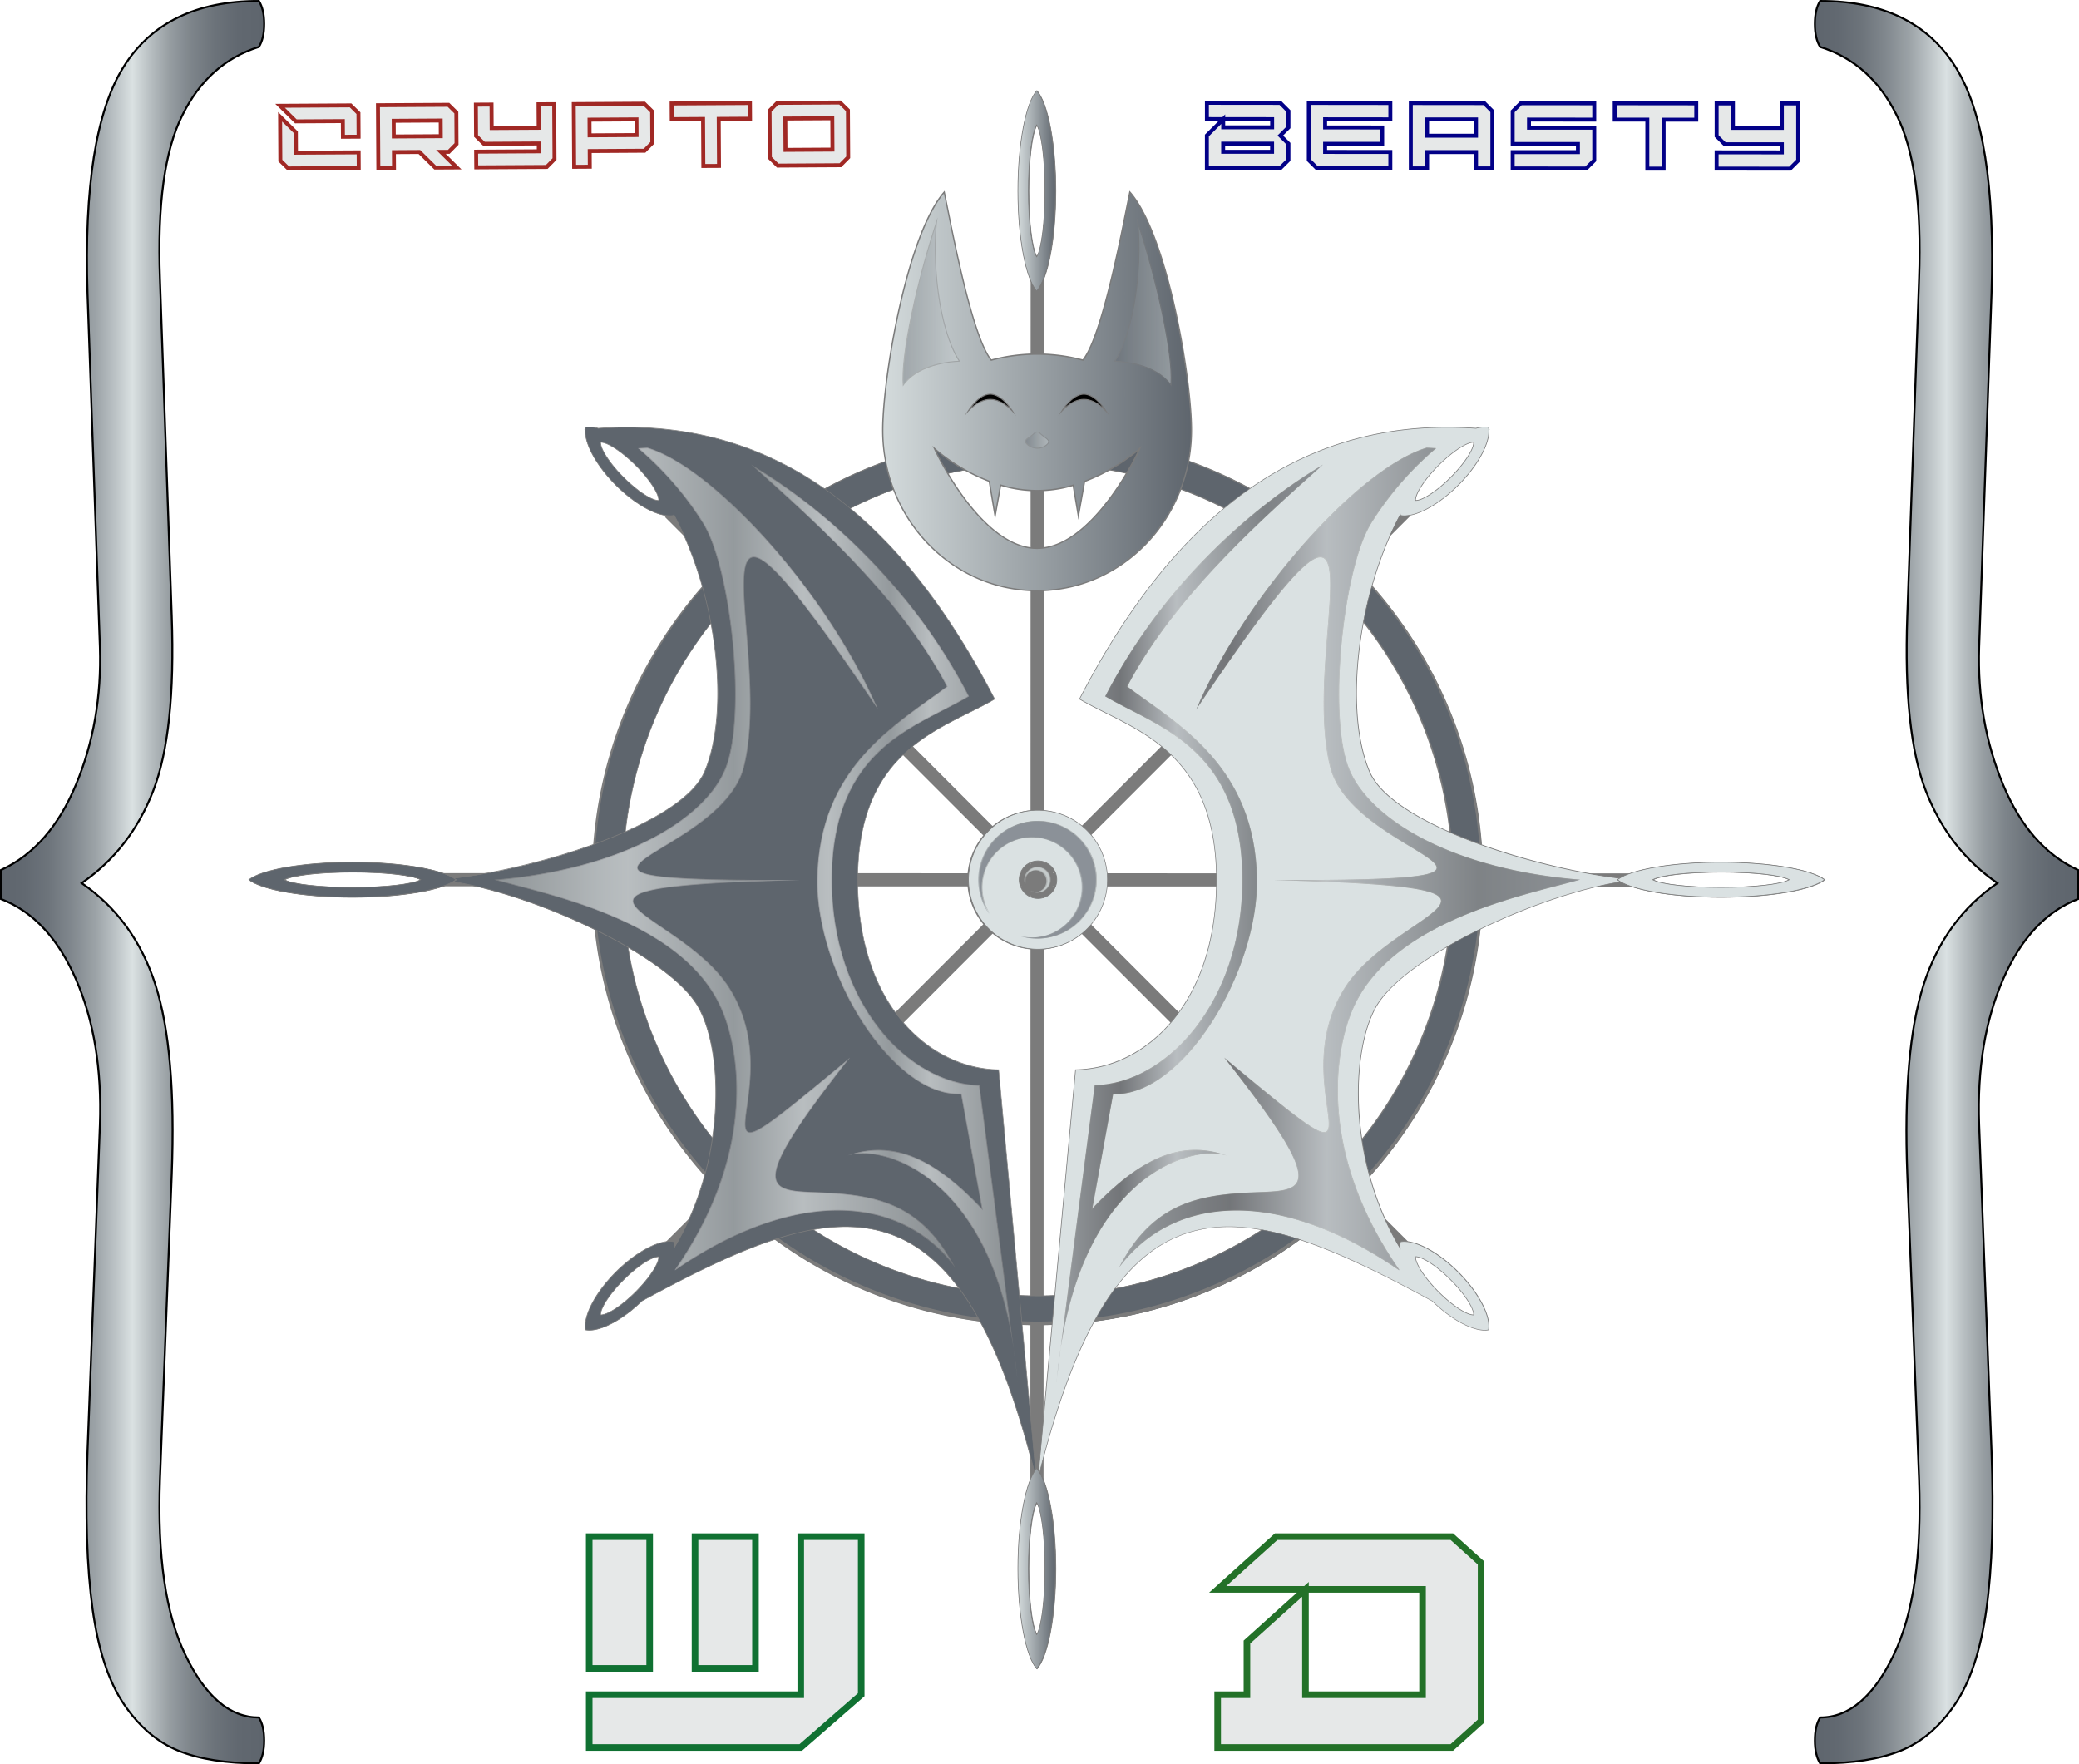 <svg xmlns="http://www.w3.org/2000/svg" xmlns:xlink="http://www.w3.org/1999/xlink" viewBox="0 0 1578.18 1339.24"><defs><style>.cls-1,.cls-4{fill:#5e656d;}.cls-1,.cls-6,.cls-7{stroke:#7b7b7b;}.cls-1,.cls-19,.cls-20,.cls-21,.cls-22,.cls-23,.cls-24,.cls-6,.cls-7{stroke-miterlimit:10;}.cls-1{stroke-width:10px;}.cls-14,.cls-2,.cls-6,.cls-7{fill:#dae1e2;}.cls-3{fill:#7b7b7b;}.cls-14,.cls-5,.cls-6,.cls-7{opacity:0.4;}.cls-7{stroke-width:0.5px;}.cls-8{fill:url(#Dégradé_sans_nom_19);}.cls-9{fill:url(#Dégradé_sans_nom_19-2);}.cls-10{fill:url(#Dégradé_sans_nom_19-3);}.cls-11{fill:url(#Dégradé_sans_nom_2);}.cls-12{fill:url(#Dégradé_sans_nom_2-2);}.cls-13{fill:url(#Dégradé_sans_nom_2-3);}.cls-15{fill:url(#V_KƒOƒ_ƒf_ƒVƒ_ƒ_ƒXƒEƒHƒbƒ_35);}.cls-16{fill:url(#V_KƒOƒ_ƒf_ƒVƒ_ƒ_ƒXƒEƒHƒbƒ_35-2);}.cls-17{fill:url(#V_KƒOƒ_ƒf_ƒVƒ_ƒ_ƒXƒEƒHƒbƒ_36);}.cls-18{fill:url(#V_KƒOƒ_ƒf_ƒVƒ_ƒ_ƒXƒEƒHƒbƒ_36-2);}.cls-19,.cls-20{stroke:#000;stroke-width:1.5px;}.cls-19{fill:url(#Dégradé_sans_nom_16);}.cls-20{fill:url(#Dégradé_sans_nom_16-2);}.cls-21,.cls-22,.cls-23,.cls-24{fill:#e6e8e8;}.cls-21{stroke:#a02824;}.cls-21,.cls-22{stroke-width:3px;}.cls-22{stroke:#020087;}.cls-23{stroke:#237128;}.cls-23,.cls-24{stroke-width:5px;}.cls-24{stroke:#107132;}</style><linearGradient id="Dégradé_sans_nom_19" x1="800.42" y1="271.58" x2="828.92" y2="271.58" gradientUnits="userSpaceOnUse"><stop offset="0" stop-color="#d4dbdc"/><stop offset="1" stop-color="#5e656d"/></linearGradient><linearGradient id="Dégradé_sans_nom_19-2" x1="800.42" y1="1317.28" x2="828.92" y2="1317.28" xlink:href="#Dégradé_sans_nom_19"/><linearGradient id="Dégradé_sans_nom_19-3" x1="697.82" y1="423.78" x2="932.15" y2="423.78" xlink:href="#Dégradé_sans_nom_19"/><linearGradient id="Dégradé_sans_nom_2" x1="873.96" y1="357.17" x2="916.78" y2="357.17" gradientUnits="userSpaceOnUse"><stop offset="0" stop-color="#5e656d"/><stop offset="1" stop-color="#d4dbdc"/></linearGradient><linearGradient id="Dégradé_sans_nom_2-2" x1="713.2" y1="357.17" x2="756.02" y2="357.17" xlink:href="#Dégradé_sans_nom_2"/><linearGradient id="Dégradé_sans_nom_2-3" x1="806.19" y1="460.75" x2="823.79" y2="460.75" xlink:href="#Dégradé_sans_nom_2"/><linearGradient id="V_KƒOƒ_ƒf_ƒVƒ_ƒ_ƒXƒEƒHƒbƒ_35" x1="402.75" y1="778.71" x2="752.8" y2="778.71" gradientUnits="userSpaceOnUse"><stop offset="0" stop-color="#898b8d"/><stop offset="0.12" stop-color="#bbbcbd"/><stop offset="0.23" stop-color="#e6e7e8"/><stop offset="0.29" stop-color="#f7f7f8"/><stop offset="0.52" stop-color="#9c9ea1"/><stop offset="0.67" stop-color="#f5f5f6"/><stop offset="1" stop-color="#77787b"/></linearGradient><linearGradient id="V_KƒOƒ_ƒf_ƒVƒ_ƒ_ƒXƒEƒHƒbƒ_35-2" x1="597.92" y1="827.72" x2="800.23" y2="827.72" xlink:href="#V_KƒOƒ_ƒf_ƒVƒ_ƒ_ƒXƒEƒHƒbƒ_35"/><linearGradient id="V_KƒOƒ_ƒf_ƒVƒ_ƒ_ƒXƒEƒHƒbƒ_36" x1="877.18" y1="778.71" x2="1227.23" y2="778.71" gradientUnits="userSpaceOnUse"><stop offset="0" stop-color="#898b8d"/><stop offset="0.09" stop-color="#5b5b5c"/><stop offset="0.19" stop-color="#333031"/><stop offset="0.24" stop-color="#231f20"/><stop offset="0.45" stop-color="#d0d2d3"/><stop offset="0.78" stop-color="#404041"/><stop offset="1" stop-color="#626366"/></linearGradient><linearGradient id="V_KƒOƒ_ƒf_ƒVƒ_ƒ_ƒXƒEƒHƒbƒ_36-2" x1="829.75" y1="827.72" x2="1032.06" y2="827.72" xlink:href="#V_KƒOƒ_ƒf_ƒVƒ_ƒ_ƒXƒEƒHƒbƒ_36"/><linearGradient id="Dégradé_sans_nom_16" x1="28.47" y1="796.31" x2="228.26" y2="796.31" gradientUnits="userSpaceOnUse"><stop offset="0" stop-color="#5e656d"/><stop offset="0.09" stop-color="#626971"/><stop offset="0.18" stop-color="#6d747b"/><stop offset="0.27" stop-color="#81888e"/><stop offset="0.36" stop-color="#9ca3a7"/><stop offset="0.44" stop-color="#bec5c8"/><stop offset="0.5" stop-color="#dae1e2"/><stop offset="0.57" stop-color="#b6bdc0"/><stop offset="0.64" stop-color="#979ea2"/><stop offset="0.72" stop-color="#7e858b"/><stop offset="0.81" stop-color="#6c737a"/><stop offset="0.9" stop-color="#616870"/><stop offset="1" stop-color="#5e656d"/></linearGradient><linearGradient id="Dégradé_sans_nom_16-2" x1="1405.36" y1="796.31" x2="1605.15" y2="796.31" xlink:href="#Dégradé_sans_nom_16"/></defs><g id="wheels"><g id="wheel-flat-dkgrey"><line class="cls-1" x1="787.37" y1="204.09" x2="787.16" y2="1131.59"/><line class="cls-1" x1="508.34" y1="388.91" x2="1066.2" y2="946.77"/><line class="cls-1" x1="322.89" y1="667.73" x2="1251.65" y2="667.94"/><line class="cls-1" x1="507.45" y1="947.66" x2="1067.09" y2="388.02"/><path class="cls-2" d="M815,846A51.49,51.49,0,1,1,851.41,831,51.15,51.15,0,0,1,815,846Zm0-67a15.5,15.5,0,1,0,11,4.54A15.43,15.43,0,0,0,815,779Z" transform="translate(-27.72 -126.7)"/><path class="cls-3" d="M815,744.53a50,50,0,1,1-35.36,14.65A49.64,49.64,0,0,1,815,744.53m0,67a17,17,0,1,0-12-5,16.85,16.85,0,0,0,12,5m0-70a53,53,0,1,0,37.48,15.53A52.85,52.85,0,0,0,815,741.53Zm0,67a14,14,0,1,1,9.9-4.1,13.93,13.93,0,0,1-9.9,4.1Z" transform="translate(-27.72 -126.7)"/><path class="cls-4" d="M815,1131a336.49,336.49,0,1,1,237.94-98.55A334.31,334.31,0,0,1,815,1131Zm0-653.62c-174.57,0-316.59,142.26-316.59,317.12s142,317.12,316.59,317.12,316.58-142.26,316.58-317.12S989.55,477.41,815,477.41Z" transform="translate(-27.72 -126.7)"/><path class="cls-3" d="M815,459.53a334,334,0,1,1-130.4,26.33A332.87,332.87,0,0,1,815,459.53m0,653.62c175.39,0,318.08-142.93,318.08-318.62S990.38,475.91,815,475.91,496.9,618.85,496.9,794.53,639.6,1113.15,815,1113.15m0-656.62c-186.67,0-338,151.33-338,338s151.33,338,338,338,338-151.32,338-338-151.33-338-338-338Zm0,653.62c-174,0-315.09-141.3-315.09-315.62S641,478.91,815,478.91s315.08,141.31,315.08,315.62S989,1110.15,815,1110.15Z" transform="translate(-27.72 -126.7)"/><g class="cls-5"><path class="cls-4" d="M815.05,838.72h-1.23A38.12,38.12,0,0,0,832.67,832a38.49,38.49,0,1,0-59.19-22.33,44.21,44.21,0,1,1,41.57,29Z" transform="translate(-27.72 -126.7)"/><path class="cls-3" d="M815,749.84v1a43.7,43.7,0,0,1,7.28,86.79,39,39,0,1,0-50.43-36.52A43.69,43.69,0,0,1,815,750.84v-1m0,0a44.7,44.7,0,0,0-36.77,70c.23.33.47.65.71,1a38.07,38.07,0,1,1,22.8,16.33A44.69,44.69,0,1,0,815,749.84Z" transform="translate(-27.72 -126.7)"/></g><path class="cls-6" d="M820.86,799.74A8.24,8.24,0,1,0,805.94,798a9.69,9.69,0,1,1,4.07,4.85l-.22-.14A8.23,8.23,0,0,0,820.86,799.74Z" transform="translate(-27.72 -126.7)"/></g></g><g id="RVGborders"><g id="wheel-flat-dkgrey-2" data-name="wheel-flat-dkgrey"><path class="cls-2" d="M815.67,847.18a52.75,52.75,0,1,1,0-105.5h0a52.75,52.75,0,1,1,0,105.5Zm0-67a14.24,14.24,0,1,0,10.08,4.17A14.18,14.18,0,0,0,815.67,780.18Z" transform="translate(-27.72 -126.7)"/><path class="cls-3" d="M815.67,741.93a52.51,52.51,0,1,1-37.12,15.38,52.13,52.13,0,0,1,37.12-15.38m0,67a14.51,14.51,0,1,0-10.25-4.25,14.4,14.4,0,0,0,10.25,4.25m0-67.5A53,53,0,1,0,853.15,757a52.84,52.84,0,0,0-37.48-15.52Zm0,67a14,14,0,1,1,9.9-4.1,14,14,0,0,1-9.9,4.1Z" transform="translate(-27.72 -126.7)"/><path class="cls-4" d="M815.67,1132.18a337.75,337.75,0,1,1,238.83-98.93A335.53,335.53,0,0,1,815.67,1132.18Zm0-653.62c-173.88,0-315.33,141.7-315.33,315.87S641.79,1110.3,815.67,1110.3,1131,968.6,1131,794.43,989.55,478.56,815.67,478.56Z" transform="translate(-27.72 -126.7)"/><path class="cls-3" d="M815.67,456.93A336.43,336.43,0,1,1,684.3,483.45a335.38,335.38,0,0,1,131.37-26.52m0,653.62c174,0,315.59-141.81,315.59-316.12S989.68,478.31,815.67,478.31,500.09,620.12,500.09,794.43s141.57,316.12,315.58,316.12m0-654.12c-186.67,0-338,151.33-338,338s151.33,338,338,338,338-151.33,338-338-151.33-338-338-338Zm0,653.62c-174,0-315.08-141.31-315.08-315.62S641.65,478.81,815.67,478.81s315.09,141.31,315.09,315.62-141.07,315.62-315.09,315.62Z" transform="translate(-27.72 -126.7)"/><g class="cls-5"><path class="cls-4" d="M815.73,838.87a44.67,44.67,0,0,1-6.54-.48c.79.05,1.59.07,2.38.07a38.24,38.24,0,1,0-35.45-23.75,44.46,44.46,0,1,1,39.61,24.16Z" transform="translate(-27.72 -126.7)"/><path class="cls-3" d="M815.63,749.74v.5a44.19,44.19,0,0,1,.1,88.38l-1.23,0a38.48,38.48,0,1,0-40.34-29,44.19,44.19,0,0,1,41.47-59.36v-.5m0,0a44.69,44.69,0,0,0-36.77,70c.23.33.47.65.71,1a38,38,0,1,1,32,17.46,38.55,38.55,0,0,1-9.2-1.12,45.13,45.13,0,0,0,13.36,2,44.69,44.69,0,0,0-.1-89.38Z" transform="translate(-27.72 -126.7)"/></g><path class="cls-7" d="M821.54,799.64a8.24,8.24,0,1,0-14.92-1.75,9.69,9.69,0,1,1,4.07,4.86l-.22-.15A8.23,8.23,0,0,0,821.54,799.64Z" transform="translate(-27.72 -126.7)"/></g><g id="wings-shadows-flat"><g id="wings-shadows"><g id="wings"><g id="wing-left"><path class="cls-4" d="M814.43,1249.93c-16.89-69.2-37-118-61.49-149-22.85-29-50.12-43.11-83.36-43.11-42.3,0-90.45,21.55-154.44,56.31-13.89,13.54-29.56,22.27-40,22.27h-.3a15.8,15.8,0,0,1-2.59-.25c-2-10.32,7.45-28.32,23-43.86,14.13-14.12,30.21-23.25,41-23.25a15.61,15.61,0,0,1,2.89.26,16.38,16.38,0,0,1,.23,3.85l-.05,1,.51-.86c17.54-29.37,28.49-65.71,30.83-102.32,2.06-32.18-2.77-62.09-12.92-80-10.74-19-43.39-42.46-87.34-62.83-40-18.57-82.08-31.21-111.14-33.52,63.32-4.26,185.58-39.69,203.49-82.41,19.5-46.5,9.11-133.64-23.16-194.24l-.33-.63-.13.65a15.44,15.44,0,0,1-2.88.25c-10.76,0-26.84-9.12-41-23.25-14.65-14.65-24-31.61-23.2-42.21l0-.28a11.57,11.57,0,0,1,.18-1.36,15.31,15.31,0,0,1,2.87-.26,26.45,26.45,0,0,1,6.71,1c7.38-.5,14.67-.76,21.77-.76,116.13,0,207.46,67.46,279.19,206.25-6.1,3.61-12.84,7-20,10.54-37.44,18.71-84,42-84,127,0,43.37,11.56,80.22,33.43,106.58,19.52,23.53,45.64,36.76,73.56,37.27ZM527.52,1080.59c-5.33.09-16.19,7.28-26.41,17.5s-17.41,21.08-17.5,26.41v.25h.26c5.33-.08,16.19-7.28,26.4-17.5s17.42-21.07,17.5-26.4v-.26ZM483.61,462.67c.09,5.33,7.29,16.19,17.5,26.4s21.08,17.42,26.41,17.5h.26v-.26c-.08-5.33-7.28-16.19-17.5-26.41s-21.07-17.41-26.4-17.5h-.26Z" transform="translate(-27.72 -126.7)"/><path class="cls-3" d="M475.14,451.06a26,26,0,0,1,6.65,1l.08,0H482c7.29-.51,14.58-.77,21.67-.77,116,0,207.19,67.35,278.86,205.91-6,3.56-12.7,6.89-19.74,10.41-37.5,18.74-84.17,42-84.17,127.23,0,43.43,11.57,80.34,33.48,106.74,19.52,23.53,45.62,36.78,73.53,37.36l28.29,307.69c-16.73-67.52-36.63-115.29-60.74-145.9-22.9-29.08-50.23-43.21-83.55-43.21-42.35,0-90.54,21.56-154.56,56.34l-.06,0-.05,0c-13.79,13.46-29.39,22.16-39.75,22.16h-.25a16.62,16.62,0,0,1-2.43-.22c-1.82-10.27,7.56-28.06,23-43.46,14.08-14.08,30.09-23.18,40.79-23.18a15,15,0,0,1,2.67.22,16.27,16.27,0,0,1,.2,3.63l-.1,2,1-1.72c17.55-29.4,28.51-65.78,30.86-102.43,2.06-32.23-2.78-62.19-12.95-80.16-10.77-19-43.46-42.54-87.45-62.94-38.71-18-79.27-30.35-108.21-33.27C394,792,438.05,782.13,474.84,769.18c28.15-9.91,77-30.49,88.12-56.94,19.52-46.56,9.13-133.8-23.17-194.46l-.66-1.24-.23,1.16a15.11,15.11,0,0,1-2.67.22c-10.7,0-26.71-9.09-40.79-23.17-14.58-14.58-23.86-31.43-23.13-42l0-.33c0-.44.08-.83.14-1.18a16,16,0,0,1,2.66-.22M528,506.83v-.52c-.08-5.39-7.31-16.31-17.57-26.57s-21.19-17.49-26.58-17.58h-.51v.51c.09,5.39,7.32,16.32,17.58,26.58s21.19,17.48,26.57,17.57H528M483.36,1125h.51c5.39-.09,16.32-7.31,26.58-17.57s17.49-21.19,17.57-26.58v-.52h-.52c-5.38.09-16.31,7.32-26.57,17.58s-17.49,21.18-17.58,26.57v.52m-8.22-674.45a15.11,15.11,0,0,0-3.08.3,12.57,12.57,0,0,0-.22,1.55l-.66.06.63.22c-.76,10.39,8.13,27.26,23.28,42.41,14.54,14.55,30.68,23.32,41.14,23.32a15.26,15.26,0,0,0,3.1-.29s0-.08,0-.12c32.69,61.4,42.33,148.28,23.15,194-18.43,44-146.64,79.62-207.39,82.49,60.75,2.87,178.9,55,202.39,96.49,19.7,34.79,20.64,117.53-17.9,182.09a16.29,16.29,0,0,0-.27-4.08,16,16,0,0,0-3.1-.29c-10.46,0-26.6,8.78-41.14,23.33-16.08,16.07-25.11,34.09-23,44.24a16,16,0,0,0,2.85.29l-.69.39.7-.39h.24c10.21,0,25.83-8.37,40.1-22.3C574.76,1082,625.88,1058,669.58,1058c62.89,0,110.4,49.61,145.41,195.3L786,938.45c-53.64-.85-107-50.45-107-143.61,0-101.05,65.62-114.57,104.07-137.45C709.49,514.78,616.65,450.8,503.62,450.79q-10.74,0-21.7.77a26.25,26.25,0,0,0-6.78-1Zm52.38,55.76c-5.16-.08-15.8-7-26.23-17.42S484,467.82,483.86,462.66c5.16.09,15.8,7,26.24,17.43s17.34,21.07,17.42,26.23ZM483.86,1124.5c.09-5.16,7-15.8,17.43-26.23s21.07-17.34,26.23-17.43c-.08,5.16-7,15.8-17.42,26.23s-21.08,17.35-26.24,17.43ZM474.22,1137l-.32.18.32-.18Z" transform="translate(-27.72 -126.7)"/></g><g id="wing-right"><path class="cls-2" d="M844.17,938.69c27.92-.51,54-13.74,73.56-37.27,21.87-26.36,33.43-63.21,33.43-106.58,0-85-46.59-108.3-84-127-7.12-3.56-13.86-6.93-20-10.54C918.9,518.5,1010.23,451,1126.36,451c7.1,0,14.39.26,21.68.77a27.26,27.26,0,0,1,6.8-1,15.31,15.31,0,0,1,2.87.26c.08.4.13.85.18,1.36l0,.21h0v.07c.77,10.6-8.55,27.56-23.2,42.21-14.13,14.13-30.21,23.25-41,23.25a15.48,15.48,0,0,1-2.89-.25l-.11-.52-.34.5c-32.27,60.6-42.66,147.74-23.16,194.24,17.9,42.72,140.16,78.15,203.49,82.41-29.06,2.31-71.1,15-111.14,33.52-43.95,20.37-76.6,43.86-87.34,62.83-10.15,17.93-15,47.84-12.92,80,2.34,36.61,13.29,72.95,30.83,102.32l.51.86,0-1a16.38,16.38,0,0,1,.23-3.85,15.45,15.45,0,0,1,2.89-.26c10.76,0,26.84,9.13,41,23.25,15.54,15.54,25,33.54,23,43.86a15.8,15.8,0,0,1-2.59.25h-.3c-10.42,0-26.1-8.73-39.93-22.23-64-34.8-112.19-56.35-154.49-56.35-33.23,0-60.5,14.1-83.35,43.12-24.48,31.07-44.61,79.85-61.5,149Zm258,142.16c.08,5.33,7.28,16.18,17.5,26.4s21.07,17.42,26.4,17.5h.26v-.25c-.09-5.33-7.29-16.19-17.5-26.41s-21.08-17.41-26.41-17.5h-.26Zm43.9-618.44c-5.33.09-16.19,7.29-26.4,17.5s-17.42,21.08-17.5,26.41v.26h.26c5.33-.08,16.19-7.28,26.41-17.5s17.41-21.07,17.5-26.4v-.26Z" transform="translate(-27.72 -126.7)"/><path class="cls-3" d="M1154.84,451.06a15.78,15.78,0,0,1,2.65.22c.06.35.11.74.15,1.18l0,.33c.73,10.53-8.55,27.38-23.13,42-14.08,14.08-30.09,23.17-40.79,23.17a15,15,0,0,1-2.67-.22l-.23-1.16-.66,1.24c-32.3,60.66-42.69,147.9-23.17,194.46,11.09,26.45,60,47,88.12,56.94,36.79,13,80.87,22.83,112.56,25.39-28.94,2.92-69.51,15.32-108.21,33.27-44,20.4-76.68,43.92-87.45,62.94-10.17,18-15,47.93-13,80.16,2.35,36.65,13.31,73,30.86,102.43l1,1.72-.1-2a16.27,16.27,0,0,1,.2-3.63,15,15,0,0,1,2.67-.22c10.7,0,26.71,9.1,40.79,23.18,15.4,15.4,24.78,33.19,23,43.46a16.63,16.63,0,0,1-2.44.22h-.24c-10.36,0-26-8.7-39.75-22.16l0,0-.06,0c-64-34.78-112.21-56.34-154.56-56.34-33.32,0-60.65,14.14-83.55,43.21-24.12,30.62-44,78.39-60.74,145.9L844.4,938.94c27.91-.58,54-13.83,73.53-37.36,21.9-26.4,33.48-63.31,33.48-106.74,0-85.18-46.67-108.49-84.17-127.23-7-3.52-13.7-6.85-19.74-10.41,71.67-138.57,162.89-205.91,278.86-205.91,7.1,0,14.39.26,21.67.77h.08l.08,0a26,26,0,0,1,6.65-1M1102,506.83h.51c5.39-.09,16.32-7.31,26.58-17.57s17.49-21.19,17.57-26.58v-.51h-.51c-5.39.09-16.32,7.32-26.58,17.58S1102,500.93,1102,506.31v.52M1146.62,1125v-.52c-.08-5.39-7.31-16.32-17.57-26.57s-21.19-17.49-26.58-17.58H1102v.52c.08,5.39,7.31,16.32,17.57,26.58s21.19,17.48,26.58,17.57h.51m8.22-674.45a26.25,26.25,0,0,0-6.78,1q-11-.76-21.7-.77c-113,0-205.87,64-279.52,206.6,38.44,22.88,104.07,36.4,104.07,137.45,0,93.16-53.33,142.76-107,143.61l-29,314.87C850,1107.65,897.52,1058,960.4,1058c43.7,0,94.81,24,154.32,56.28,14.27,13.93,29.89,22.3,40.1,22.3h.24l.7.39-.69-.39a16,16,0,0,0,2.85-.29c2.08-10.15-7-28.17-23-44.24-14.54-14.55-30.68-23.33-41.14-23.33a16,16,0,0,0-3.1.29,16.29,16.29,0,0,0-.27,4.08c-38.54-64.56-37.6-147.3-17.9-182.09,23.49-41.49,141.64-93.62,202.39-96.49-60.75-2.87-189-38.51-207.39-82.49-19.19-45.75-9.54-132.63,23.15-194,0,0,0,.08,0,.12a15.26,15.26,0,0,0,3.1.29c10.46,0,26.59-8.77,41.14-23.32,15.15-15.15,24-32,23.28-42.41l.63-.22-.66-.06a14.83,14.83,0,0,0-.22-1.55,15.11,15.11,0,0,0-3.08-.3Zm-52.38,55.76c.08-5.16,7-15.8,17.42-26.23s21.08-17.34,26.24-17.43c-.09,5.16-7,15.8-17.43,26.24s-21.08,17.34-26.23,17.42Zm43.66,618.18c-5.16-.08-15.81-7-26.24-17.43s-17.34-21.07-17.42-26.23c5.15.09,15.8,7,26.23,17.43s17.34,21.07,17.43,26.23Zm9.64,12.49.32.18-.32-.18Z" transform="translate(-27.72 -126.7)"/></g></g><g id="shadows"><g id="shadow-left"><g id="shadow-left-2" data-name="shadow-left" class="cls-5"><path class="cls-2" d="M541.6,1089.16l-.73.56c27.15-39.43,42.46-80.17,45.51-121.11,3-40.77-7.2-68.09-11.74-77.94C547.59,832,464,810.21,419.1,798.53c-5.67-1.47-10.64-2.77-15-4,45-3.8,85.37-14.34,116.89-30.48,28.58-14.65,48.86-33.53,57.09-53.17,7.64-18.21,9.88-53.8,6-95.2-3.76-40.11-12.35-75.24-22.41-91.66-19.51-31.88-45.19-53.73-49-56.92,2-.14,4.14-.25,6.61-.36,24.89,7.46,58.94,34.15,93.34,73.2,33.77,38.34,62.94,83,80.35,123-53.54-79.52-81.39-113.5-93-113.5a5.15,5.15,0,0,0-3.93,1.73c-5.57,6-3.88,27.4-1.73,54.46,2.56,32.17,5.74,72.22-2,103.15-6.94,27.77-39,47.17-60.16,60-12.61,7.64-21.73,13.17-20.58,17.27,1.77,6.33,28.21,8.62,106.9,8.87-78.55,2.52-107.79,6.47-110.14,14.49-1.58,5.4,8.49,12.24,22.42,21.72,16.21,11,38.41,26.12,50.68,45.69,21.11,33.63,16.23,68.64,13.31,89.56-1.37,9.84-2.28,16.34-.12,18.82a3.22,3.22,0,0,0,2.55,1.06c7.19,0,26.12-15.15,74.11-55.13-43.84,55.65-59,81.65-54,92.5,3.31,7.17,15.16,7.62,30.15,8.18,4.06.16,8.26.32,12.65.61,32.68,2.21,66.6,8.25,91.14,54-21.21-26.93-51.43-41.14-87.59-41.14-37.19,0-79.55,15.46-122.59,44.73Z" transform="translate(-27.72 -126.7)"/><path class="cls-3" d="M519.2,467c24.92,7.5,58.89,34.14,93.22,73.12,33,37.5,61.67,81.07,79.18,120.37-53.25-79-79.89-111.28-91.64-111.29a5.42,5.42,0,0,0-4.12,1.81c-5.64,6.11-3.94,27.52-1.78,54.64,2.55,32.16,5.73,72.19-2,103.08-6.92,27.67-38.89,47-60,59.86-13.18,8-21.89,13.26-20.69,17.55,1.72,6.18,24.6,8.54,94.39,9-31,1.15-52.91,2.56-67.91,4.36-19.23,2.3-28.39,5.34-29.72,9.87-1.63,5.57,8.5,12.46,22.52,22,16.19,11,38.36,26.08,50.61,45.61,21.06,33.56,16.18,68.51,13.27,89.4-1.38,9.91-2.29,16.45-.06,19a3.45,3.45,0,0,0,2.74,1.15c7.17,0,25.75-14.78,72.44-53.66-42.78,54.45-57.54,80-52.55,90.88,3.38,7.32,15.29,7.77,30.37,8.33,4.06.16,8.26.31,12.65.61,15.72,1.06,34,3.28,50.49,11.69,15.81,8.07,28.63,21.08,39.09,39.67-21.16-25.56-50.77-39-86-39-36.93,0-79,15.23-121.68,44.06l.74-1.11-.69.54c26.6-39,41.61-79.37,44.63-119.88,3-40.83-7.22-68.19-11.76-78.07-27.1-58.82-110.76-80.58-155.71-92.27-5.09-1.33-9.63-2.5-13.62-3.61,44.45-3.9,84.38-14.39,115.6-30.39,28.64-14.67,49-33.6,57.21-53.29,7.65-18.25,9.9-53.88,6-95.32-3.77-40.15-12.37-75.32-22.44-91.77-18.86-30.8-43.46-52.25-48.62-56.58,1.8-.12,3.75-.22,5.9-.32m.06-.5c-2.4.1-4.81.23-7.25.4a244.3,244.3,0,0,1,49.48,57.26c21.27,34.73,32.93,147.21,16.4,186.63-15.88,37.89-77.68,75.68-175.14,83.61,39,11.2,141,29.88,171.66,96.36,14.41,31.29,28.39,109.53-34.68,200.15l.84-.66c-.15.22-.29.44-.43.66,45.66-31.28,87.7-45.4,123.49-45.4,37.67,0,68.41,15.63,89.17,43.35-23.92-46.63-57.22-54.27-92.7-56.67-44.9-3-74.84,8.24,12.85-102.76C624.1,970.15,604.31,986,597.16,986c-13.46,0,17.79-56.23-15.52-109.33-38.36-61.13-169.12-75.86,52.82-82-238.08,0-59.67-14.87-41.91-85.87C608,647.28,580.14,549.7,600,549.71c11.12,0,37.21,30.7,94.29,115.62C658,580,571.67,482.19,519.26,466.51Z" transform="translate(-27.72 -126.7)"/><path class="cls-2" d="M795.43,1138.85c-8.77-46.86-25.78-82.95-50.64-107.39-27.82-27.36-55-29.49-62.62-29.49a44.3,44.3,0,0,0-5.68.35,68,68,0,0,1,18.3-2.6c24.52,0,49.3,14.07,78,44.26l.58.61L757.45,957h-.22c-.53,0-1.05,0-1.58,0-16.29,0-33.8-9-50.62-26-33.41-33.79-57.27-91.11-56.76-136.31.4-34.15,9.89-62.76,29-87.48,16.53-21.33,37.38-36.22,55.79-49.36,4.79-3.42,9.32-6.65,13.57-9.85l.17-.13-.1-.19C712,581.19,646,522.14,606.61,486.85l-6.6-5.92c33.67,20.37,112,75.66,163,174.24-5.76,3.42-12.1,6.66-18.8,10.09-38,19.41-85.19,43.57-85.19,129.47,0,43,12.76,83,35.93,112.57,21.17,27,48.89,42.77,76.08,43.28C771.8,956.46,787.51,1076.57,795.43,1138.85Z" transform="translate(-27.72 -126.7)"/><path class="cls-3" d="M602.18,482.55a443.9,443.9,0,0,1,81.39,64.82,438.72,438.72,0,0,1,79.11,107.71c-5.7,3.37-12,6.57-18.58,10-38,19.44-85.33,43.64-85.33,129.69,0,43.1,12.78,83.13,36,112.72,21.17,27,48.86,42.78,76.06,43.37,1,7.79,15.39,117.68,23.46,180.88-9.13-43.47-25.68-77.2-49.3-100.43-27.89-27.42-55.12-29.55-62.8-29.55-.9,0-1.78,0-2.63.07a66.37,66.37,0,0,1,15.25-1.82c24.45,0,49.17,14,77.83,44.18l1.15,1.22-.3-1.65-15.74-86.59-.08-.43-.43,0c-.52,0-1.05,0-1.57,0-16.22,0-33.67-9-50.45-26-15.83-16-30.28-38.46-40.69-63.21-10.56-25.12-16.24-51-16-72.92.4-34.09,9.88-62.66,29-87.32C694,686,714.85,671.16,733.24,658c4.8-3.42,9.32-6.65,13.58-9.86l.34-.26-.19-.37C712.15,581,646.19,522,606.78,486.66l-4.6-4.11m-4.26-3.17c39.46,35.55,111.28,97.09,148.6,168.4-37,27.87-97.5,59.82-98.5,146.89-.78,68.17,54.49,162.58,107.63,162.58l1.59,0L773,1043.81c-27.78-29.22-52.74-44.34-78.19-44.34a69.54,69.54,0,0,0-23.73,4.33,34.68,34.68,0,0,1,11.11-1.58c31.41,0,96.77,29,115,148.39-7.45-59-25.93-200.28-25.93-200.28-53.64-.84-112-62.45-112-155.6,0-101.05,65.63-116.58,104.07-139.46C719.09,569.58,651,510.92,597.92,479.38Zm199.26,671.23c1.28,10.18,2.24,17.91,2.71,22.05q-1.1-11.49-2.71-22.05Zm2.71,22.05c.11,1.11.21,2.21.31,3.33l0,.07s-.07-1.19-.33-3.4Z" transform="translate(-27.72 -126.7)"/></g></g><g id="shadow-right"><g id="shadow-right-2" data-name="shadow-right" class="cls-5"><path class="cls-4" d="M1088.94,1090c-43-29.27-85.4-44.73-122.6-44.73-36.15,0-66.37,14.21-87.58,41.14,24.54-45.71,58.45-51.75,91.14-54,4.39-.29,8.58-.45,12.65-.61,15-.56,26.84-1,30.15-8.18,5-10.85-10.15-36.85-54-92.5,48,40,66.92,55.13,74.11,55.13a3.22,3.22,0,0,0,2.55-1.06c2.16-2.48,1.25-9-.12-18.82-2.92-20.92-7.8-55.93,13.31-89.56,12.27-19.57,34.47-34.67,50.68-45.69,13.93-9.48,24-16.32,22.42-21.72-2.35-8-31.59-12-110.15-14.49,78.7-.25,105.14-2.54,106.91-8.87,1.15-4.1-8-9.63-20.59-17.27-21.19-12.84-53.21-32.24-60.16-60-7.73-30.93-4.55-71-2-103.15,2.14-27.06,3.84-48.43-1.73-54.46a5.17,5.17,0,0,0-3.94-1.73c-11.6,0-39.45,34-93,113.5,17.41-40,46.58-84.66,80.35-123,34.4-39.05,68.45-65.74,93.42-73.21,2.4.12,4.51.23,6.53.37-3.85,3.19-29.53,25-49,56.92-10.06,16.42-18.65,51.55-22.41,91.66-3.89,41.4-1.65,77,6,95.2,8.23,19.64,28.51,38.52,57.09,53.17,31.52,16.14,71.91,26.68,116.89,30.48-4.32,1.21-9.29,2.51-15,4C1166,810.21,1082.39,832,1055.34,890.67c-4.54,9.85-14.77,37.17-11.74,77.94,3,40.93,18.35,81.66,45.5,121.09l-.75-.58Z" transform="translate(-27.72 -126.7)"/><path class="cls-3" d="M1110.78,467c2.15.1,4.1.2,5.9.32-5.17,4.33-29.76,25.78-48.62,56.58-10.08,16.45-18.68,51.62-22.44,91.77-3.89,41.44-1.64,77.07,6,95.32,8.25,19.69,28.57,38.62,57.21,53.29,31.22,16,71.14,26.49,115.6,30.39-4,1.11-8.53,2.28-13.62,3.61-45,11.69-128.61,33.45-155.71,92.27-4.54,9.88-14.79,37.24-11.76,78.07,3,40.51,18,80.83,44.63,119.88l-.69-.54.74,1.11c-42.72-28.83-84.75-44.06-121.69-44.06-35.24,0-64.85,13.47-86,39,10.46-18.59,23.28-31.6,39.09-39.67,16.48-8.41,34.77-10.63,50.49-11.69,4.39-.3,8.59-.45,12.64-.61,15.09-.56,27-1,30.38-8.33,5-10.83-9.78-36.43-52.56-90.88,46.7,38.88,65.27,53.66,72.45,53.66a3.45,3.45,0,0,0,2.74-1.15c2.23-2.56,1.32-9.1-.06-19-2.92-20.89-7.79-55.84,13.27-89.4,12.25-19.53,34.42-34.6,50.61-45.61,14-9.54,24.15-16.43,22.52-22-1.33-4.53-10.49-7.57-29.72-9.87-15-1.8-36.93-3.21-67.91-4.36,69.79-.45,92.67-2.81,94.39-9,1.2-4.29-7.51-9.57-20.7-17.55-21.15-12.82-53.12-32.19-60-59.86-7.73-30.89-4.55-70.92-2-103.07,2.16-27.12,3.86-48.53-1.78-54.64a5.42,5.42,0,0,0-4.13-1.82c-11.74,0-38.37,32.32-91.63,111.29,17.51-39.3,46.14-82.87,79.18-120.37,34.33-39,68.3-65.62,93.22-73.12m-.06-.5C1058.31,482.19,972,580,935.73,665.33c57.08-84.92,83.17-115.62,94.28-115.62,19.83,0-8,97.57,7.42,159.15,17.76,71,196.17,85.87-41.91,85.87,221.93,6.12,91.18,20.85,52.82,82C1015,929.81,1046.28,986,1032.82,986c-7.15,0-26.94-15.89-75.79-56.6,87.69,111,57.75,99.73,12.85,102.76-35.48,2.4-68.78,10-92.7,56.67,20.76-27.72,51.5-43.35,89.16-43.35,35.8,0,77.84,14.12,123.5,45.4-.14-.22-.28-.44-.43-.66l.84.66c-63.07-90.62-49.09-168.86-34.68-200.15,30.62-66.48,132.67-85.16,171.66-96.36-97.47-7.93-159.26-45.72-175.14-83.61-16.53-39.42-4.87-151.9,16.4-186.63A244.3,244.3,0,0,1,1118,466.91c-2.44-.17-4.85-.3-7.25-.4Z" transform="translate(-27.72 -126.7)"/><path class="cls-4" d="M834.55,1138.83c7.92-62.29,23.63-182.37,24.4-188.25,27.19-.51,54.91-16.28,76.08-43.28C958.2,877.75,971,837.77,971,794.73c0-85.9-47.24-110.06-85.19-129.47-6.71-3.43-13-6.67-18.8-10.09,51-98.58,129.33-153.87,163-174.24l-6.6,5.92C984,522.14,918,581.19,883.23,647.66l-.09.19.17.13c4.25,3.2,8.78,6.43,13.57,9.85,18.4,13.14,39.26,28,55.79,49.36,19.15,24.72,28.64,53.33,29,87.48.52,45.2-23.35,102.52-56.75,136.31-16.82,17-34.33,26-50.62,26-.53,0-1.05,0-1.58,0h-.22l-15.93,87.63.58-.61c28.7-30.19,53.49-44.26,78-44.26a68,68,0,0,1,18.31,2.6,44.3,44.3,0,0,0-5.68-.35c-7.66,0-34.8,2.13-62.62,29.48C860.33,1055.89,843.32,1092,834.55,1138.83Z" transform="translate(-27.72 -126.7)"/><path class="cls-3" d="M1027.8,482.55l-4.6,4.11C983.79,522,917.83,581,883,647.55l-.19.37.33.26c4.27,3.21,8.79,6.44,13.59,9.86,18.38,13.12,39.23,28,55.73,49.31,19.11,24.66,28.59,53.23,29,87.32.26,21.91-5.42,47.8-16,72.92-10.41,24.75-24.86,47.2-40.7,63.21-16.77,17-34.22,26-50.44,26-.52,0-1.05,0-1.57,0l-.44,0-.07.43-15.74,86.59-.3,1.65,1.15-1.22C886,1014,910.74,1000,935.18,1000a67,67,0,0,1,15.26,1.82c-.86,0-1.73-.07-2.63-.07-7.68,0-34.91,2.13-62.8,29.56-23.62,23.23-40.17,57-49.3,100.43,8.07-63.21,22.44-173.1,23.46-180.89,27.2-.59,54.89-16.37,76.06-43.37,23.2-29.59,36-69.62,36-112.72,0-86.05-47.31-110.25-85.33-129.69-6.62-3.39-12.88-6.59-18.58-10a438.94,438.94,0,0,1,79.1-107.71,444.24,444.24,0,0,1,81.4-64.82m4.26-3.17c-53,31.54-121.17,90.2-165.42,175.89,38.44,22.88,104.07,38.41,104.07,139.46,0,93.15-58.34,154.76-112,155.6,0,0-18.48,141.25-25.93,200.29,18.24-119.44,83.6-148.4,115-148.4a34.68,34.68,0,0,1,11.11,1.58,69.8,69.8,0,0,0-23.74-4.33c-25.44,0-50.4,15.12-78.18,44.34l15.74-86.59,1.59,0c53.13,0,108.41-94.41,107.62-162.58-1-87.07-61.49-119-98.49-146.89,37.32-71.31,109.14-132.85,148.6-168.4ZM832.8,1150.62q-1.6,10.53-2.71,22c.47-4.14,1.43-11.87,2.71-22Zm-2.71,22c-.26,2.21-.37,3.4-.33,3.4l0-.07c.1-1.12.2-2.22.31-3.33Z" transform="translate(-27.72 -126.7)"/></g></g></g></g></g><g id="handles"><g id="handles-gradient"><g id="handles-2" data-name="handles"><g id="handles-vertical"><g id="handle-right"><path class="cls-4" d="M815,347.72c-8.4-9.58-14.25-40.73-14.25-76s5.85-66.46,14.25-76c8.4,9.58,14.25,40.74,14.25,76S823.39,338.14,815,347.72ZM814.77,222c-3.56,6.12-6,26.56-6,49.72s2.49,43.59,6,49.71l.22.37.22-.37c3.56-6.12,6-26.56,6-49.71s-2.49-43.6-6-49.72l-.22-.37Z" transform="translate(-27.72 -126.7)"/><path class="cls-3" d="M815,196c8.26,9.79,14,40.67,14,75.66s-5.74,65.86-14,75.65c-8.26-9.79-14-40.67-14-75.65s5.74-65.87,14-75.66m0,126.24.43-.75c3.59-6.15,6.09-26.64,6.09-49.83S819,228,815.42,221.85l-.43-.74-.43.74c-3.59,6.15-6.09,26.64-6.09,49.84s2.5,43.68,6.09,49.83l.43.75m0-127c-8.36,9.17-14.5,39.89-14.5,76.41s6.14,67.23,14.5,76.4c8.36-9.17,14.5-39.89,14.5-76.4s-6.14-67.24-14.5-76.41Zm0,126c-3.47-5.95-6-25.89-6-49.58s2.55-43.64,6-49.59c3.47,6,6,25.89,6,49.59s-2.55,43.63-6,49.58Z" transform="translate(-27.72 -126.7)"/></g><g id="handle-bottom"><path class="cls-4" d="M815,1393.42c-8.4-9.58-14.25-40.74-14.25-76s5.85-66.45,14.25-76c8.4,9.58,14.25,40.73,14.25,76S823.39,1383.84,815,1393.42Zm-.22-125.75c-3.56,6.12-6,26.56-6,49.71s2.49,43.6,6,49.72l.22.37.22-.37c3.56-6.12,6-26.56,6-49.72s-2.49-43.59-6-49.71l-.22-.37Z" transform="translate(-27.72 -126.7)"/><path class="cls-3" d="M815,1241.73c8.26,9.79,14,40.67,14,75.65s-5.74,65.87-14,75.65c-8.26-9.78-14-40.67-14-75.65s5.74-65.86,14-75.65M815,1368l.43-.74c3.59-6.15,6.09-26.64,6.09-49.84s-2.5-43.68-6.09-49.84l-.43-.74-.43.74c-3.59,6.16-6.09,26.65-6.09,49.84s2.5,43.69,6.09,49.84l.43.74m0-127c-8.36,9.18-14.5,39.9-14.5,76.41s6.14,67.24,14.5,76.41c8.36-9.17,14.5-39.9,14.5-76.41s-6.14-67.23-14.5-76.41Zm0,126c-3.47-6-6-25.89-6-49.59s2.55-43.63,6-49.58c3.47,6,6,25.89,6,49.58s-2.55,43.64-6,49.59Z" transform="translate(-27.72 -126.7)"/></g></g><g id="handles-horiz"><g id="handle-left"><path class="cls-4" d="M295.55,807.78c-36.46,0-68.65-5.43-78.58-13.25,9.93-7.81,42.12-13.25,78.58-13.25s68.66,5.44,78.59,13.25C364.21,802.35,332,807.78,295.55,807.78Zm0-19.1c-23.93,0-45.05,2.32-51.37,5.63l-.42.22.42.23c6.32,3.31,27.44,5.63,51.37,5.63s45.06-2.32,51.38-5.63l.42-.23-.42-.22C340.61,791,319.49,788.68,295.55,788.68Z" transform="translate(-27.72 -126.7)"/><path class="cls-3" d="M295.55,781.53c36.12,0,68,5.33,78.18,13-10.18,7.68-42.06,13-78.18,13s-68-5.32-78.17-13c10.17-7.67,42.06-13,78.17-13m0,19.11c24,0,45.15-2.33,51.5-5.66l.84-.45-.84-.44c-6.35-3.33-27.53-5.66-51.5-5.66s-45.14,2.33-51.49,5.66l-.84.44.84.45c6.35,3.33,27.53,5.66,51.49,5.66m0-19.61c-37.74,0-69.5,5.72-79,13.5,9.48,7.78,41.24,13.5,79,13.5s69.51-5.72,79-13.5c-9.48-7.78-41.24-13.5-79-13.5Zm0,19.11c-24.49,0-45.1-2.38-51.26-5.61,6.16-3.23,26.77-5.6,51.26-5.6s45.11,2.37,51.27,5.6c-6.16,3.23-26.77,5.61-51.27,5.61Z" transform="translate(-27.72 -126.7)"/></g><g id="handle-right-2" data-name="handle-right"><path class="cls-2" d="M1334.42,807.78c-36.46,0-68.65-5.43-78.59-13.25,9.94-7.81,42.13-13.25,78.59-13.25s68.66,5.44,78.59,13.25C1403.08,802.35,1370.89,807.78,1334.42,807.78Zm0-19.1c-23.93,0-45.05,2.32-51.37,5.63l-.42.22.42.23c6.32,3.31,27.44,5.63,51.37,5.63s45.06-2.32,51.38-5.63l.42-.23-.42-.22C1379.48,791,1358.35,788.68,1334.42,788.68Z" transform="translate(-27.72 -126.7)"/><path class="cls-3" d="M1334.42,781.53c36.11,0,68,5.33,78.18,13-10.18,7.68-42.07,13-78.18,13s-68-5.32-78.18-13c10.18-7.67,42.07-13,78.18-13m0,19.11c24,0,45.14-2.33,51.5-5.66l.84-.45-.84-.44c-6.36-3.33-27.53-5.66-51.5-5.66s-45.14,2.33-51.49,5.66l-.84.44.84.45c6.35,3.33,27.53,5.66,51.49,5.66m0-19.61c-37.74,0-69.5,5.72-79,13.5,9.48,7.78,41.24,13.5,79,13.5s69.51-5.72,79-13.5c-9.48-7.78-41.24-13.5-79-13.5Zm0,19.11c-24.49,0-45.1-2.38-51.26-5.61,6.16-3.23,26.77-5.6,51.26-5.6s45.11,2.37,51.26,5.6c-6.15,3.23-26.76,5.61-51.26,5.61Z" transform="translate(-27.72 -126.7)"/></g></g></g><g id="handles-3" data-name="handles"><g id="handles-vertical-2" data-name="handles-vertical"><g id="handle-right-3" data-name="handle-right"><path class="cls-8" d="M814.67,347.61c-8.4-9.58-14.25-40.73-14.25-76s5.85-66.45,14.25-76c8.4,9.57,14.25,40.73,14.25,76S823.07,338,814.67,347.61Zm-.22-125.74c-3.56,6.12-6.05,26.56-6.05,49.71s2.49,43.6,6.05,49.71l.22.37.22-.37c3.56-6.11,6.05-26.56,6.05-49.71s-2.49-43.6-6.05-49.71l-.22-.37Z" transform="translate(-27.72 -126.7)"/><path class="cls-3" d="M814.67,195.93c8.26,9.78,14,40.67,14,75.65s-5.74,65.87-14,75.65c-8.26-9.78-14-40.67-14-75.65s5.74-65.87,14-75.65m0,126.23.43-.74c3.59-6.15,6.09-26.65,6.09-49.84s-2.5-43.69-6.09-49.84l-.43-.74-.43.74c-3.59,6.15-6.09,26.65-6.09,49.84s2.5,43.69,6.09,49.84l.43.74m0-127c-8.36,9.17-14.5,39.9-14.5,76.41s6.14,67.24,14.5,76.41c8.36-9.17,14.5-39.9,14.5-76.41s-6.14-67.24-14.5-76.41Zm0,126c-3.47-6-6-25.89-6-49.59s2.55-43.63,6-49.59c3.47,6,6,25.9,6,49.59s-2.55,43.63-6,49.59Z" transform="translate(-27.72 -126.7)"/></g><g id="handle-bottom-2" data-name="handle-bottom"><path class="cls-9" d="M814.67,1393.31c-8.4-9.58-14.25-40.73-14.25-76s5.85-66.46,14.25-76c8.4,9.58,14.25,40.74,14.25,76S823.07,1383.73,814.67,1393.31Zm-.22-125.74c-3.56,6.11-6.05,26.56-6.05,49.71s2.49,43.59,6.05,49.71l.22.37.22-.37c3.56-6.12,6.05-26.56,6.05-49.71s-2.49-43.6-6.05-49.71l-.22-.38Z" transform="translate(-27.72 -126.7)"/><path class="cls-3" d="M814.67,1241.63c8.26,9.78,14,40.67,14,75.65s-5.74,65.87-14,75.65c-8.26-9.78-14-40.67-14-75.65s5.74-65.87,14-75.65m0,126.23.43-.74c3.59-6.15,6.09-26.65,6.09-49.84s-2.5-43.69-6.09-49.84l-.43-.74-.43.74c-3.59,6.15-6.09,26.64-6.09,49.84s2.5,43.69,6.09,49.84l.43.74m0-127c-8.36,9.17-14.5,39.9-14.5,76.41s6.14,67.23,14.5,76.41c8.36-9.18,14.5-39.9,14.5-76.41s-6.14-67.24-14.5-76.41Zm0,126c-3.47-5.95-6-25.89-6-49.58s2.55-43.64,6-49.59c3.47,6,6,25.89,6,49.59s-2.55,43.63-6,49.58Z" transform="translate(-27.72 -126.7)"/></g></g><g id="handles-horiz-2" data-name="handles-horiz"><g id="handle-left-2" data-name="handle-left"><path class="cls-4" d="M295.24,807.68c-36.47,0-68.66-5.44-78.59-13.25,9.93-7.81,42.12-13.25,78.59-13.25s68.65,5.44,78.58,13.25C363.89,802.24,331.7,807.68,295.24,807.68Zm0-19.1c-23.93,0-45.06,2.31-51.38,5.63l-.42.22.42.22c6.32,3.32,27.45,5.63,51.38,5.63s45.05-2.31,51.37-5.63l.42-.22-.42-.22C340.29,790.89,319.16,788.58,295.24,788.58Z" transform="translate(-27.72 -126.7)"/><path class="cls-3" d="M295.24,781.43c36.11,0,68,5.32,78.18,13-10.18,7.67-42.07,13-78.18,13s-68-5.33-78.18-13c10.18-7.68,42.07-13,78.18-13m0,19.1c24,0,45.14-2.33,51.49-5.66l.84-.44-.84-.44c-6.35-3.34-27.53-5.66-51.49-5.66s-45.15,2.32-51.5,5.66l-.84.44.84.44c6.35,3.33,27.53,5.66,51.5,5.66m0-19.6c-37.75,0-69.51,5.72-79,13.5,9.48,7.78,41.24,13.5,79,13.5s69.5-5.72,79-13.5c-9.48-7.78-41.24-13.5-79-13.5Zm0,19.1c-24.5,0-45.11-2.37-51.26-5.6,6.15-3.23,26.76-5.6,51.26-5.6s45.1,2.37,51.26,5.6c-6.16,3.23-26.77,5.6-51.26,5.6Z" transform="translate(-27.72 -126.7)"/></g><g id="handle-right-4" data-name="handle-right"><path class="cls-2" d="M1334.1,807.68c-36.46,0-68.65-5.44-78.58-13.25,9.93-7.81,42.12-13.25,78.58-13.25s68.66,5.44,78.59,13.25C1402.76,802.24,1370.57,807.68,1334.1,807.68Zm0-19.1c-23.92,0-45,2.31-51.37,5.63l-.42.22.42.22c6.32,3.32,27.45,5.63,51.37,5.63s45.06-2.31,51.38-5.63l.42-.22-.42-.22C1379.16,790.89,1358,788.58,1334.1,788.58Z" transform="translate(-27.72 -126.7)"/><path class="cls-3" d="M1334.1,781.43c36.11,0,68,5.32,78.18,13-10.18,7.67-42.07,13-78.18,13s-68-5.33-78.17-13c10.17-7.68,42.06-13,78.17-13m0,19.1c24,0,45.15-2.33,51.5-5.66l.84-.44-.84-.44c-6.35-3.34-27.53-5.66-51.5-5.66s-45.14,2.32-51.49,5.66l-.84.44.84.44c6.35,3.33,27.53,5.66,51.49,5.66m0-19.6c-37.74,0-69.5,5.72-79,13.5,9.48,7.78,41.24,13.5,79,13.5s69.51-5.72,79-13.5c-9.48-7.78-41.24-13.5-79-13.5Zm0,19.1c-24.49,0-45.1-2.37-51.26-5.6,6.16-3.23,26.77-5.6,51.26-5.6s45.11,2.37,51.27,5.6c-6.16,3.23-26.77,5.6-51.27,5.6Z" transform="translate(-27.72 -126.7)"/></g></g></g></g></g><g id="heads"><g id="head-gradient"><g id="head"><g id="face"><path class="cls-10" d="M815,575c-64.61,0-117.17-54.68-117.17-121.89,0-38.19,18.11-148,46.71-180.61.58,2.75,1.3,6.39,2.2,10.85,6.44,32.22,19.86,99.25,33.24,116.42l.21.27.32-.09a134.42,134.42,0,0,1,69,0l.32.09.21-.27c13.38-17.17,26.79-84.2,33.24-116.42.9-4.46,1.62-8.1,2.2-10.85,28.6,32.58,46.7,142.42,46.7,180.61C932.15,520.35,879.59,575,815,575ZM738.05,469.28c.35.74,34.87,73.63,76.94,73.63s76.59-72.89,76.94-73.63l1-2.19-1.81,1.61A142.29,142.29,0,0,1,851.3,492l-.26.1-4.7,26.18L842.4,495l-.54.16a94.06,94.06,0,0,1-54-.08l-.53-.15-4.2,23.38L778.68,492l-.27-.1a142.24,142.24,0,0,1-39.57-23.21L737,467.09Z" transform="translate(-27.72 -126.7)"/><path class="cls-3" d="M885.73,273.63c12,14.3,23.7,44.54,33,85.6,7.6,33.52,12.91,72.13,12.91,93.91A123.13,123.13,0,0,1,897.47,539c-22,22.92-51.33,35.54-82.48,35.54S754.54,561.91,732.51,539a123.1,123.1,0,0,1-34.19-85.85c0-21.78,5.31-60.39,12.92-93.91,9.31-41.06,21-71.3,33-85.6.54,2.61,1.2,5.9,2,9.85,6.45,32.25,19.88,99.36,33.34,116.63l.41.53.64-.18a134,134,0,0,1,68.71,0l.65.18.41-.53c13.46-17.27,26.89-84.38,33.34-116.63.79-4,1.45-7.24,2-9.85M846.35,515.37l-3.14-18.59-.22-1.33-.19-1.1-1.07.31a93.6,93.6,0,0,1-53.74-.08l-1.07-.31-.19,1.09-.24,1.3-3.36,18.71L780,496.78l-.77-4.57-.09-.57-.54-.2a141.87,141.87,0,0,1-39.42-23.11l-3.62-3.23,2.05,4.4a234.31,234.31,0,0,0,22.51,36.84c18.31,24.25,37.28,37.07,54.88,37.07s36.57-12.82,54.88-37.07a234.31,234.31,0,0,0,22.51-36.84l2-4.4-3.62,3.23a141.82,141.82,0,0,1-39.69,23.21l-.53.2-.1.56-.78,4.36-3.36,18.71m38.81-243.9c-4.5,21.12-20.16,108.28-35.55,128a135.13,135.13,0,0,0-69.24,0c-15.39-19.74-31-106.9-35.56-128C716,302.92,697.32,412.9,697.32,453.14c0,67.59,52.68,122.39,117.67,122.39s117.66-54.8,117.66-122.39c0-40.24-18.67-150.22-47.49-181.67ZM846.32,521.2l4.38-24.36.78-4.36a141.44,141.44,0,0,0,40-23.41S857.23,542.41,815,542.41s-76.48-73.34-76.48-73.34a141.39,141.39,0,0,0,39.72,23.3L779,497l4.09,24.25,4.38-24.36.23-1.3a94.56,94.56,0,0,0,54.29.08l.22,1.33,4.1,24.25Z" transform="translate(-27.72 -126.7)"/></g><g id="ears"><g id="hear-right" class="cls-5"><path class="cls-11" d="M916.58,419c-11.74-16.36-38.05-17.91-42.62-18.06,16-24.85,20.72-76.29,17.41-105.56C905.36,338,918.56,395.63,916.58,419Z" transform="translate(-27.72 -126.7)"/><path class="cls-3" d="M892.09,298.78c13.38,41.63,25.68,95.87,24.19,119.17-11.74-15.31-35.64-17.16-41.65-17.39,15.13-24.16,20-72.23,17.46-101.78m-1.6-7.25c4.22,28.32-.23,84-17.22,109.75,0,0,31.09,0,43.59,18.76,2.49-22.88-11.11-83.12-26.37-128.51Z" transform="translate(-27.72 -126.7)"/></g><g id="hear-left" class="cls-5"><path class="cls-12" d="M713.39,419c-2-23.35,11.23-81,25.22-123.62-3.31,29.27,1.44,80.71,17.41,105.56C751.45,401.07,725.14,402.62,713.39,419Z" transform="translate(-27.72 -126.7)"/><path class="cls-3" d="M737.89,298.78c-2.56,29.55,2.33,77.62,17.46,101.78-6,.23-29.91,2.08-41.66,17.39-1.49-23.3,10.82-77.54,24.2-119.17m1.59-7.25C724.23,336.92,710.63,397.16,713.12,420c12.5-18.76,43.59-18.76,43.59-18.76-17-25.71-21.44-81.43-17.23-109.75Z" transform="translate(-27.72 -126.7)"/></g></g><g id="nose" class="cls-5"><path class="cls-13" d="M815.2,466.87a11.25,11.25,0,0,1-7.44-2.71c-1.1-1-1.61-1.78-1.57-2.5.06-1.12,1.51-2.13,3.18-3.29a23.1,23.1,0,0,0,3.63-2.89,2.86,2.86,0,0,1,2-.86,3,3,0,0,1,2.12.89,27.77,27.77,0,0,0,3.27,2.71c1.77,1.32,3.3,2.47,3.35,3.71,0,.72-.44,1.49-1.44,2.36A10.81,10.81,0,0,1,815.2,466.87Z" transform="translate(-27.72 -126.7)"/><path class="cls-3" d="M815.05,455h0a2.59,2.59,0,0,1,1.85.77,27.4,27.4,0,0,0,3.31,2.75c1.63,1.21,3.17,2.36,3.21,3.42,0,.59-.42,1.29-1.32,2.07a10.43,10.43,0,0,1-6.9,2.49,10.83,10.83,0,0,1-7.19-2.63c-1-.86-1.48-1.6-1.45-2.19.06-.94,1.43-1.89,3-3a24.24,24.24,0,0,0,3.69-2.94,2.46,2.46,0,0,1,1.78-.74m0-.75a3.24,3.24,0,0,0-2.32,1c-3.75,3.86-9.93,5.1-5.22,9.22a11.73,11.73,0,0,0,7.69,2.81,11.18,11.18,0,0,0,7.39-2.68c4.42-3.85-1.48-5.6-5.16-9.32a3.35,3.35,0,0,0-2.38-1Z" transform="translate(-27.72 -126.7)"/></g><g id="eyes"><g id="eye-right"><path d="M867.26,438.63c-3.49-3.68-9.63-8.8-16.73-8.8s-13.25,5.12-16.74,8.8c3.3-5,9.61-12.76,16.74-12.76S864,433.66,867.26,438.63Z" transform="translate(-27.72 -126.7)"/><path class="cls-3" d="M850.53,426.25c5.56,0,10.63,4.89,14.11,9.36-3.61-3.1-8.57-6.16-14.11-6.16s-10.51,3.06-14.12,6.16c3.48-4.47,8.56-9.36,14.12-9.36m0-.75c-10.77,0-19.5,17-19.5,17s8.73-12.3,19.5-12.3S870,442.5,870,442.5s-8.73-17-19.5-17Z" transform="translate(-27.72 -126.7)"/></g><g id="eye-left"><path d="M796.19,438.63c-3.5-3.68-9.64-8.8-16.74-8.8s-13.24,5.12-16.73,8.8c3.3-5,9.6-12.76,16.73-12.76S792.89,433.66,796.19,438.63Z" transform="translate(-27.72 -126.7)"/><path class="cls-3" d="M779.45,426.25c5.56,0,10.64,4.89,14.11,9.36-3.6-3.1-8.56-6.16-14.11-6.16s-10.5,3.06-14.11,6.16c3.48-4.47,8.55-9.36,14.11-9.36m0-.75c-10.77,0-19.5,17-19.5,17s8.73-12.3,19.5-12.3S799,442.5,799,442.5s-8.73-17-19.5-17Z" transform="translate(-27.72 -126.7)"/></g></g></g></g></g></g><g id="shadows-flat"><g id="wheels-shadow"><g id="wheel-dkgrey"><g class="cls-5"><path class="cls-4" d="M789.3,769a38,38,0,1,1,12.39,68.16,44.67,44.67,0,1,0-23.51-17.31c.23.33.47.65.71,1A38,38,0,0,1,789.3,769Z" transform="translate(-27.72 -126.7)"/></g><path class="cls-14" d="M820.86,799.74A8.24,8.24,0,1,0,805.94,798a9.69,9.69,0,1,1,4.07,4.85l-.22-.14A8.23,8.23,0,0,0,820.86,799.74Z" transform="translate(-27.72 -126.7)"/></g></g></g><g id="shadows-metal"><g id="wings-shadows-metal"><g id="shadow-left-3" data-name="shadow-left"><g id="shadow-left-4" data-name="shadow-left" class="cls-5"><path class="cls-15" d="M574.41,890.77c-30.63-66.48-132.68-85.16-171.66-96.36,97.46-7.93,159.26-45.72,175.14-83.61,16.53-39.42,4.87-151.9-16.4-186.63A244.3,244.3,0,0,0,512,466.91c2.44-.17,4.85-.3,7.25-.4C571.67,482.19,658,580,694.25,665.33,535.38,429,616.59,612.75,592.55,708.86c-17.76,71-196.17,85.87,41.91,85.87-221.94,6.12-91.18,20.85-52.82,82,51,81.32-49.41,170,91.31,52.73-87.69,111-57.75,99.73-12.85,102.76,35.48,2.4,68.78,10,92.7,56.67-40.49-54.06-119-62.14-212.66,2.05.14-.22.28-.44.43-.66l-.84.66C602.8,1000.3,588.82,922.06,574.41,890.77Z" transform="translate(-27.72 -126.7)"/><path class="cls-16" d="M671.06,1003.8c34.08-12.3,65.59,1.8,101.92,40l-15.74-86.59c-53.61,1.92-110-93.7-109.22-162.55,1-87.07,61.5-119,98.5-146.89-37.32-71.31-109.14-132.85-148.6-168.4,53.05,31.54,121.17,90.2,165.42,175.89-38.44,22.88-104.07,38.41-104.07,139.46,0,93.15,58.34,154.76,112,155.6,0,0,30.14,230.29,29,225.66C786.26,1016.46,695.4,995.35,671.06,1003.8Z" transform="translate(-27.72 -126.7)"/></g></g><g id="shadow-right-3" data-name="shadow-right"><g id="shadow-right-4" data-name="shadow-right" class="cls-5"><path class="cls-17" d="M1055.57,890.77c30.62-66.48,132.67-85.16,171.66-96.36-97.47-7.93-159.26-45.72-175.14-83.61-16.53-39.42-4.87-151.9,16.4-186.63A244.3,244.3,0,0,1,1118,466.91c-2.44-.17-4.85-.3-7.25-.4C1058.31,482.19,972,580,935.73,665.33c158.87-236.37,77.66-52.58,101.7,43.53,17.76,71,196.17,85.87-41.91,85.87,221.93,6.12,91.18,20.85,52.82,82-51,81.32,49.41,170-91.31,52.73,87.69,111,57.75,99.73,12.85,102.76-35.48,2.4-68.78,10-92.7,56.67,40.49-54.06,119-62.14,212.66,2.05-.14-.22-.28-.44-.43-.66l.84.66C1027.18,1000.3,1041.16,922.06,1055.57,890.77Z" transform="translate(-27.72 -126.7)"/><path class="cls-18" d="M958.92,1003.8c-34.08-12.3-65.59,1.8-101.92,40l15.74-86.59c53.61,1.92,110-93.7,109.21-162.55-1-87.07-61.49-119-98.49-146.89,37.32-71.31,109.14-132.85,148.6-168.4-53,31.54-121.17,90.2-165.42,175.89,38.44,22.88,104.07,38.41,104.07,139.46,0,93.15-58.34,154.76-112,155.6,0,0-30.14,230.29-29,225.66C843.72,1016.46,934.58,995.35,958.92,1003.8Z" transform="translate(-27.72 -126.7)"/></g></g></g></g><g id="rafters"><g id="brackets"><g id="bracket-r"><path class="cls-19" d="M149.15,338.56l8.94,255.89Q161.21,682.59,144,727T89.7,797q40.23,27.72,56.1,77.47t12.29,143.59l-8.94,231.72q-3.14,86.71,19.22,132.92,22.78,47.61,55.87,47.62,4,6.4,4,17.42t-4,17.41q-37.11,0-61-9.59t-41.35-35.19q-17.43-25.59-23.91-72.5t-3.8-120.13l9.39-247.36q2.23-63.25-18.1-110.17t-57-61.13v-22q37.1-17.05,57-65t18.1-104.14l-9.39-268q-4-122.25,27.27-172.37t102.8-50.11q4,6.39,4,17.41t-4,17.42q-38.44,12.09-58.11,51.88Q146,254,149.15,338.56Z" transform="translate(-27.72 -126.7)"/></g><g id="bracket-l"><path class="cls-20" d="M1467.49,214.16q-19.66-39.79-58.1-51.88-4-6.41-4-17.42t4-17.41q71.5,0,102.8,50.11t27.26,172.37l-9.38,268q-1.78,56.16,18.1,104.14t57,65v22q-36.64,14.22-57,61.13t-18.1,110.17l9.38,247.36q2.68,73.21-3.8,120.13t-23.91,72.5q-17.43,25.59-41.34,35.19t-61,9.59q-4-6.39-4-17.41t4-17.42q33.08,0,55.87-47.62,22.35-46.21,19.22-132.92l-8.94-231.72q-3.57-93.83,12.29-143.59T1543.92,797q-37.1-25.59-54.3-70t-14.08-132.56l8.94-255.89Q1487.6,254,1467.49,214.16Z" transform="translate(-27.72 -126.7)"/></g></g></g><g id="titles"><g id="titles-RGBbords_-_copie" data-name="titles-RGBbords - copie"><g id="beast-greycol-ital_-_copie_2" data-name="beast-greycol-ital - copie 2"><path class="cls-21" d="M293.82,206.69l6,5.91.11,17.84-11.89.07-.07-11.89-35.67.2-12-11.82Zm-41.5,20.46.09,15.45,47.56-.27.07,11.89-53.51.31-6-5.91-.19-33.29Z" transform="translate(-27.72 -126.7)"/><path class="cls-21" d="M314.63,206.57l53.5-.31,6,5.91.14,23.78-5.91,6-5.95,0,12,11.83-16.35.09-12-11.82-19.32.11.07,11.89-11.89.07Zm47.62,11.61-35.67.21.07,11.89,35.67-.21Z" transform="translate(-27.72 -126.7)"/><path class="cls-21" d="M389.15,241.81l47.56-.28,0-5.94-41.61.24-6-5.91-.14-23.78,11.89-.07.1,17.83,35.68-.2-.11-17.84,11.89-.07.24,41.62-5.91,6-53.5.31Z" transform="translate(-27.72 -126.7)"/><path class="cls-21" d="M463.26,205.71l53.5-.32,6,5.91.14,23.79-5.91,6-41.62.25.07,11.89-11.89.07Zm47.63,11.61-35.67.21.06,11.89,35.68-.21Z" transform="translate(-27.72 -126.7)"/><path class="cls-21" d="M561.42,217l-23.78.14-.07-11.89,59.45-.34.07,11.89-23.78.14.21,35.67-11.89.06Z" transform="translate(-27.72 -126.7)"/><path class="cls-21" d="M612.13,246.46l-.21-35.67,5.91-6,47.56-.28,6,5.91.21,35.67-5.91,6-47.56.28Zm47.39-30-35.67.21.14,23.78,35.67-.21Z" transform="translate(-27.72 -126.7)"/><path class="cls-22" d="M999.61,204.81l6.19,6.2,0,12.38-6.2,6.19,6.19,6.19v12.39l-6.2,6.18-55.72-.06,0-24.76,12.4-12.37v6.19l37.15,0v-6.19l-49.53-.05V204.75Zm-43.38,37.1,37.15,0v-6.19l-37.15,0Z" transform="translate(-27.72 -126.7)"/><path class="cls-22" d="M1021.24,248.17l0-43.34,61.91.07v12.38l-49.53-.05v6.19l43.34.05v12.38l-43.34,0V242l49.52.05v12.38l-55.72-.06Z" transform="translate(-27.72 -126.7)"/><path class="cls-22" d="M1098.68,204.92l55.72.06,6.18,6.19,0,43.34h-12.38l0-12.38-37.15,0,0,12.38h-12.38Zm49.51,12.43-37.15,0V229.7l37.15,0Z" transform="translate(-27.72 -126.7)"/><path class="cls-22" d="M1176,242.15l49.53,0V236L1176,236l0-24.76,6.2-6.18,55.72.05v12.39l-49.53-.06v6.2l49.53,0,0,24.76-6.19,6.19-55.73-.06Z" transform="translate(-27.72 -126.7)"/><path class="cls-22" d="M1278.21,217.49l-24.76,0V205.08l61.91.07v12.38l-24.77,0,0,37.15h-12.38Z" transform="translate(-27.72 -126.7)"/><path class="cls-22" d="M1330.81,242.31l49.53.05v-6.19l-43.34,0-6.18-6.2,0-24.77,12.38,0v18.57l37.14,0,0-18.58,12.38,0,0,43.34-6.2,6.18-55.72-.06Z" transform="translate(-27.72 -126.7)"/><path class="cls-23" d="M952.06,1453.05v-40h22.22v-40l44.43-40v80h88.88v-80H952.06l44.43-40H1129.8l22.22,20v120l-22.22,20Z" transform="translate(-27.72 -126.7)"/><path class="cls-24" d="M475,1453.05v-40H635.57v-120h45.9v120l-45.9,40Zm0-60v-100h45.89v100Zm80.31,0v-100h45.89v100Z" transform="translate(-27.72 -126.7)"/></g></g></g></svg>